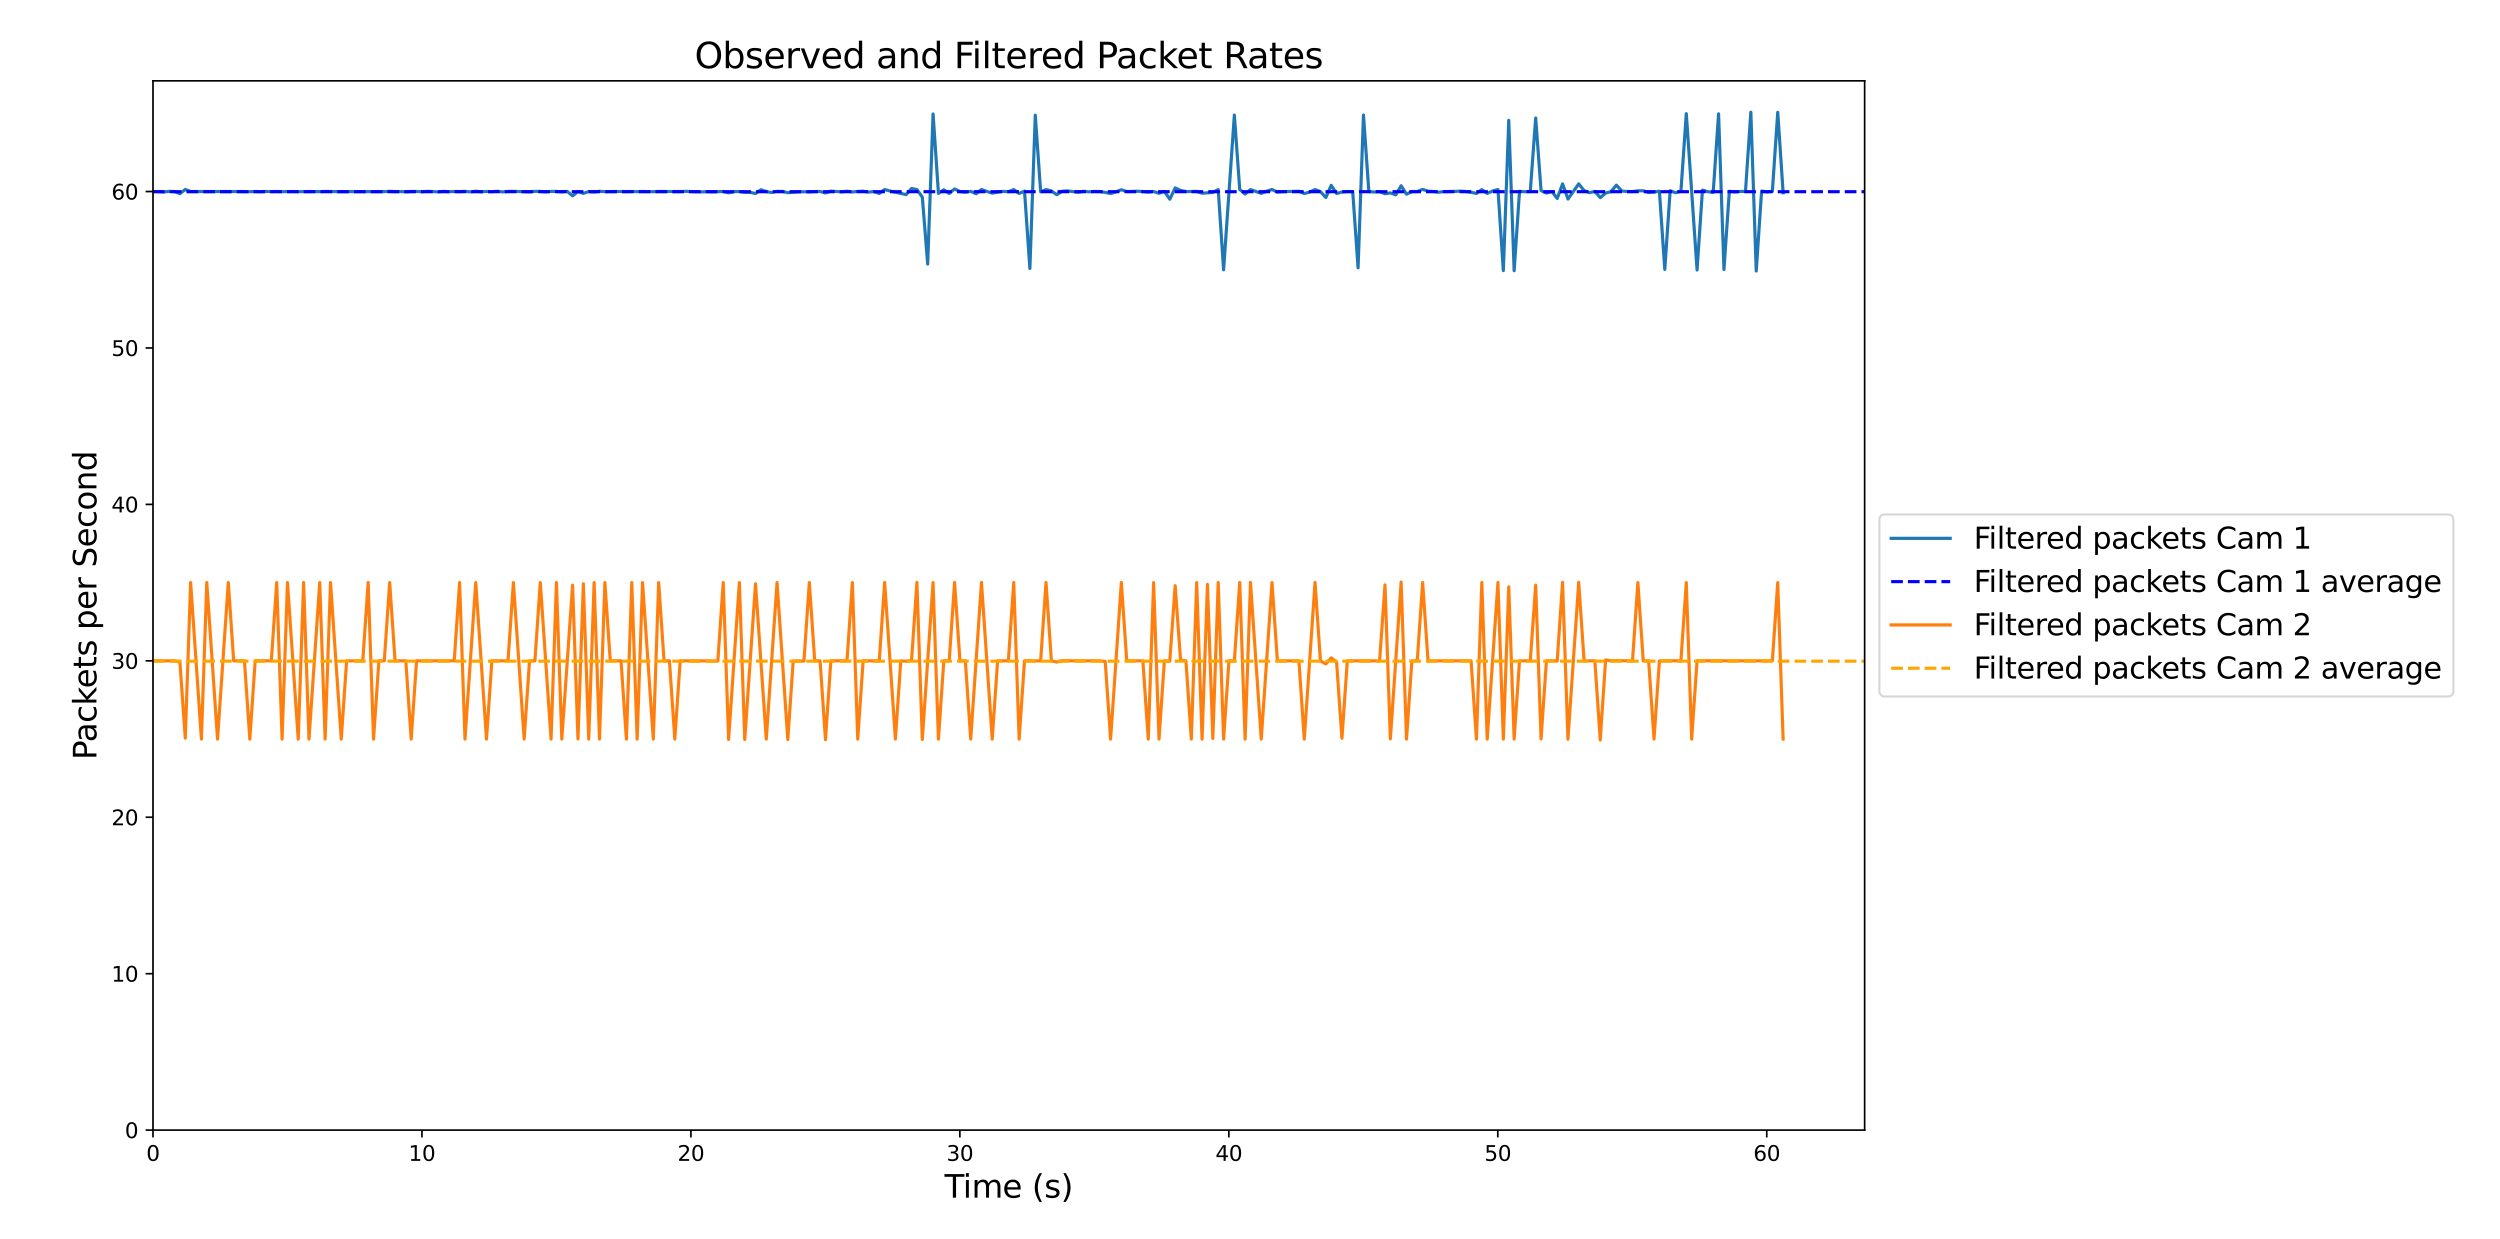 <?xml version="1.0" encoding="utf-8" standalone="no"?>
<!DOCTYPE svg PUBLIC "-//W3C//DTD SVG 1.1//EN"
  "http://www.w3.org/Graphics/SVG/1.1/DTD/svg11.dtd">
<svg xmlns:xlink="http://www.w3.org/1999/xlink" width="1186.56pt" height="588.24pt" viewBox="0 0 1186.56 588.24" xmlns="http://www.w3.org/2000/svg" version="1.1">
 <defs>
  <style type="text/css">*{stroke-linejoin: round; stroke-linecap: butt}</style>
 </defs>
 <g id="figure_1">
  <g id="patch_1">
   <path d="M 0 588.24 
L 1186.56 588.24 
L 1186.56 0 
L 0 0 
z
" style="fill: #ffffff"/>
  </g>
  <g id="axes_1">
   <g id="patch_2">
    <path d="M 72.611 536.377 
L 885.001 536.377 
L 885.001 38.366 
L 72.611 38.366 
z
" style="fill: #ffffff"/>
   </g>
   <g id="matplotlib.axis_1">
    <g id="xtick_1">
     <g id="line2d_1">
      <defs>
       <path id="mf76a3af7c1" d="M 0 0 
L 0 3.5 
" style="stroke: #000000; stroke-width: 0.8"/>
      </defs>
      <g>
       <use xlink:href="#mf76a3af7c1" x="72.611" y="536.377" style="stroke: #000000; stroke-width: 0.8"/>
      </g>
     </g>
     <g id="text_1">
      <!-- 0 -->
      <g transform="translate(69.43 550.975) scale(0.1 -0.1)">
       <defs>
        <path id="DejaVuSans-30" d="M 2034 4250 
Q 1547 4250 1301 3770 
Q 1056 3291 1056 2328 
Q 1056 1369 1301 889 
Q 1547 409 2034 409 
Q 2525 409 2770 889 
Q 3016 1369 3016 2328 
Q 3016 3291 2770 3770 
Q 2525 4250 2034 4250 
z
M 2034 4750 
Q 2819 4750 3233 4129 
Q 3647 3509 3647 2328 
Q 3647 1150 3233 529 
Q 2819 -91 2034 -91 
Q 1250 -91 836 529 
Q 422 1150 422 2328 
Q 422 3509 836 4129 
Q 1250 4750 2034 4750 
z
" transform="scale(0.016)"/>
       </defs>
       <use xlink:href="#DejaVuSans-30"/>
      </g>
     </g>
    </g>
    <g id="xtick_2">
     <g id="line2d_2">
      <g>
       <use xlink:href="#mf76a3af7c1" x="200.266" y="536.377" style="stroke: #000000; stroke-width: 0.8"/>
      </g>
     </g>
     <g id="text_2">
      <!-- 10 -->
      <g transform="translate(193.903 550.975) scale(0.1 -0.1)">
       <defs>
        <path id="DejaVuSans-31" d="M 794 531 
L 1825 531 
L 1825 4091 
L 703 3866 
L 703 4441 
L 1819 4666 
L 2450 4666 
L 2450 531 
L 3481 531 
L 3481 0 
L 794 0 
L 794 531 
z
" transform="scale(0.016)"/>
       </defs>
       <use xlink:href="#DejaVuSans-31"/>
       <use xlink:href="#DejaVuSans-30" x="63.623"/>
      </g>
     </g>
    </g>
    <g id="xtick_3">
     <g id="line2d_3">
      <g>
       <use xlink:href="#mf76a3af7c1" x="327.921" y="536.377" style="stroke: #000000; stroke-width: 0.8"/>
      </g>
     </g>
     <g id="text_3">
      <!-- 20 -->
      <g transform="translate(321.558 550.975) scale(0.1 -0.1)">
       <defs>
        <path id="DejaVuSans-32" d="M 1228 531 
L 3431 531 
L 3431 0 
L 469 0 
L 469 531 
Q 828 903 1448 1529 
Q 2069 2156 2228 2338 
Q 2531 2678 2651 2914 
Q 2772 3150 2772 3378 
Q 2772 3750 2511 3984 
Q 2250 4219 1831 4219 
Q 1534 4219 1204 4116 
Q 875 4013 500 3803 
L 500 4441 
Q 881 4594 1212 4672 
Q 1544 4750 1819 4750 
Q 2544 4750 2975 4387 
Q 3406 4025 3406 3419 
Q 3406 3131 3298 2873 
Q 3191 2616 2906 2266 
Q 2828 2175 2409 1742 
Q 1991 1309 1228 531 
z
" transform="scale(0.016)"/>
       </defs>
       <use xlink:href="#DejaVuSans-32"/>
       <use xlink:href="#DejaVuSans-30" x="63.623"/>
      </g>
     </g>
    </g>
    <g id="xtick_4">
     <g id="line2d_4">
      <g>
       <use xlink:href="#mf76a3af7c1" x="455.575" y="536.377" style="stroke: #000000; stroke-width: 0.8"/>
      </g>
     </g>
     <g id="text_4">
      <!-- 30 -->
      <g transform="translate(449.213 550.975) scale(0.1 -0.1)">
       <defs>
        <path id="DejaVuSans-33" d="M 2597 2516 
Q 3050 2419 3304 2112 
Q 3559 1806 3559 1356 
Q 3559 666 3084 287 
Q 2609 -91 1734 -91 
Q 1441 -91 1130 -33 
Q 819 25 488 141 
L 488 750 
Q 750 597 1062 519 
Q 1375 441 1716 441 
Q 2309 441 2620 675 
Q 2931 909 2931 1356 
Q 2931 1769 2642 2001 
Q 2353 2234 1838 2234 
L 1294 2234 
L 1294 2753 
L 1863 2753 
Q 2328 2753 2575 2939 
Q 2822 3125 2822 3475 
Q 2822 3834 2567 4026 
Q 2313 4219 1838 4219 
Q 1578 4219 1281 4162 
Q 984 4106 628 3988 
L 628 4550 
Q 988 4650 1302 4700 
Q 1616 4750 1894 4750 
Q 2613 4750 3031 4423 
Q 3450 4097 3450 3541 
Q 3450 3153 3228 2886 
Q 3006 2619 2597 2516 
z
" transform="scale(0.016)"/>
       </defs>
       <use xlink:href="#DejaVuSans-33"/>
       <use xlink:href="#DejaVuSans-30" x="63.623"/>
      </g>
     </g>
    </g>
    <g id="xtick_5">
     <g id="line2d_5">
      <g>
       <use xlink:href="#mf76a3af7c1" x="583.23" y="536.377" style="stroke: #000000; stroke-width: 0.8"/>
      </g>
     </g>
     <g id="text_5">
      <!-- 40 -->
      <g transform="translate(576.868 550.975) scale(0.1 -0.1)">
       <defs>
        <path id="DejaVuSans-34" d="M 2419 4116 
L 825 1625 
L 2419 1625 
L 2419 4116 
z
M 2253 4666 
L 3047 4666 
L 3047 1625 
L 3713 1625 
L 3713 1100 
L 3047 1100 
L 3047 0 
L 2419 0 
L 2419 1100 
L 313 1100 
L 313 1709 
L 2253 4666 
z
" transform="scale(0.016)"/>
       </defs>
       <use xlink:href="#DejaVuSans-34"/>
       <use xlink:href="#DejaVuSans-30" x="63.623"/>
      </g>
     </g>
    </g>
    <g id="xtick_6">
     <g id="line2d_6">
      <g>
       <use xlink:href="#mf76a3af7c1" x="710.885" y="536.377" style="stroke: #000000; stroke-width: 0.8"/>
      </g>
     </g>
     <g id="text_6">
      <!-- 50 -->
      <g transform="translate(704.522 550.975) scale(0.1 -0.1)">
       <defs>
        <path id="DejaVuSans-35" d="M 691 4666 
L 3169 4666 
L 3169 4134 
L 1269 4134 
L 1269 2991 
Q 1406 3038 1543 3061 
Q 1681 3084 1819 3084 
Q 2600 3084 3056 2656 
Q 3513 2228 3513 1497 
Q 3513 744 3044 326 
Q 2575 -91 1722 -91 
Q 1428 -91 1123 -41 
Q 819 9 494 109 
L 494 744 
Q 775 591 1075 516 
Q 1375 441 1709 441 
Q 2250 441 2565 725 
Q 2881 1009 2881 1497 
Q 2881 1984 2565 2268 
Q 2250 2553 1709 2553 
Q 1456 2553 1204 2497 
Q 953 2441 691 2322 
L 691 4666 
z
" transform="scale(0.016)"/>
       </defs>
       <use xlink:href="#DejaVuSans-35"/>
       <use xlink:href="#DejaVuSans-30" x="63.623"/>
      </g>
     </g>
    </g>
    <g id="xtick_7">
     <g id="line2d_7">
      <g>
       <use xlink:href="#mf76a3af7c1" x="838.54" y="536.377" style="stroke: #000000; stroke-width: 0.8"/>
      </g>
     </g>
     <g id="text_7">
      <!-- 60 -->
      <g transform="translate(832.177 550.975) scale(0.1 -0.1)">
       <defs>
        <path id="DejaVuSans-36" d="M 2113 2584 
Q 1688 2584 1439 2293 
Q 1191 2003 1191 1497 
Q 1191 994 1439 701 
Q 1688 409 2113 409 
Q 2538 409 2786 701 
Q 3034 994 3034 1497 
Q 3034 2003 2786 2293 
Q 2538 2584 2113 2584 
z
M 3366 4563 
L 3366 3988 
Q 3128 4100 2886 4159 
Q 2644 4219 2406 4219 
Q 1781 4219 1451 3797 
Q 1122 3375 1075 2522 
Q 1259 2794 1537 2939 
Q 1816 3084 2150 3084 
Q 2853 3084 3261 2657 
Q 3669 2231 3669 1497 
Q 3669 778 3244 343 
Q 2819 -91 2113 -91 
Q 1303 -91 875 529 
Q 447 1150 447 2328 
Q 447 3434 972 4092 
Q 1497 4750 2381 4750 
Q 2619 4750 2861 4703 
Q 3103 4656 3366 4563 
z
" transform="scale(0.016)"/>
       </defs>
       <use xlink:href="#DejaVuSans-36"/>
       <use xlink:href="#DejaVuSans-30" x="63.623"/>
      </g>
     </g>
    </g>
    <g id="text_8">
     <!-- Time (s) -->
     <g transform="translate(448.312 568.453) scale(0.15 -0.15)">
      <defs>
       <path id="DejaVuSans-54" d="M -19 4666 
L 3928 4666 
L 3928 4134 
L 2272 4134 
L 2272 0 
L 1638 0 
L 1638 4134 
L -19 4134 
L -19 4666 
z
" transform="scale(0.016)"/>
       <path id="DejaVuSans-69" d="M 603 3500 
L 1178 3500 
L 1178 0 
L 603 0 
L 603 3500 
z
M 603 4863 
L 1178 4863 
L 1178 4134 
L 603 4134 
L 603 4863 
z
" transform="scale(0.016)"/>
       <path id="DejaVuSans-6d" d="M 3328 2828 
Q 3544 3216 3844 3400 
Q 4144 3584 4550 3584 
Q 5097 3584 5394 3201 
Q 5691 2819 5691 2113 
L 5691 0 
L 5113 0 
L 5113 2094 
Q 5113 2597 4934 2840 
Q 4756 3084 4391 3084 
Q 3944 3084 3684 2787 
Q 3425 2491 3425 1978 
L 3425 0 
L 2847 0 
L 2847 2094 
Q 2847 2600 2669 2842 
Q 2491 3084 2119 3084 
Q 1678 3084 1418 2786 
Q 1159 2488 1159 1978 
L 1159 0 
L 581 0 
L 581 3500 
L 1159 3500 
L 1159 2956 
Q 1356 3278 1631 3431 
Q 1906 3584 2284 3584 
Q 2666 3584 2933 3390 
Q 3200 3197 3328 2828 
z
" transform="scale(0.016)"/>
       <path id="DejaVuSans-65" d="M 3597 1894 
L 3597 1613 
L 953 1613 
Q 991 1019 1311 708 
Q 1631 397 2203 397 
Q 2534 397 2845 478 
Q 3156 559 3463 722 
L 3463 178 
Q 3153 47 2828 -22 
Q 2503 -91 2169 -91 
Q 1331 -91 842 396 
Q 353 884 353 1716 
Q 353 2575 817 3079 
Q 1281 3584 2069 3584 
Q 2775 3584 3186 3129 
Q 3597 2675 3597 1894 
z
M 3022 2063 
Q 3016 2534 2758 2815 
Q 2500 3097 2075 3097 
Q 1594 3097 1305 2825 
Q 1016 2553 972 2059 
L 3022 2063 
z
" transform="scale(0.016)"/>
       <path id="DejaVuSans-20" transform="scale(0.016)"/>
       <path id="DejaVuSans-28" d="M 1984 4856 
Q 1566 4138 1362 3434 
Q 1159 2731 1159 2009 
Q 1159 1288 1364 580 
Q 1569 -128 1984 -844 
L 1484 -844 
Q 1016 -109 783 600 
Q 550 1309 550 2009 
Q 550 2706 781 3412 
Q 1013 4119 1484 4856 
L 1984 4856 
z
" transform="scale(0.016)"/>
       <path id="DejaVuSans-73" d="M 2834 3397 
L 2834 2853 
Q 2591 2978 2328 3040 
Q 2066 3103 1784 3103 
Q 1356 3103 1142 2972 
Q 928 2841 928 2578 
Q 928 2378 1081 2264 
Q 1234 2150 1697 2047 
L 1894 2003 
Q 2506 1872 2764 1633 
Q 3022 1394 3022 966 
Q 3022 478 2636 193 
Q 2250 -91 1575 -91 
Q 1294 -91 989 -36 
Q 684 19 347 128 
L 347 722 
Q 666 556 975 473 
Q 1284 391 1588 391 
Q 1994 391 2212 530 
Q 2431 669 2431 922 
Q 2431 1156 2273 1281 
Q 2116 1406 1581 1522 
L 1381 1569 
Q 847 1681 609 1914 
Q 372 2147 372 2553 
Q 372 3047 722 3315 
Q 1072 3584 1716 3584 
Q 2034 3584 2315 3537 
Q 2597 3491 2834 3397 
z
" transform="scale(0.016)"/>
       <path id="DejaVuSans-29" d="M 513 4856 
L 1013 4856 
Q 1481 4119 1714 3412 
Q 1947 2706 1947 2009 
Q 1947 1309 1714 600 
Q 1481 -109 1013 -844 
L 513 -844 
Q 928 -128 1133 580 
Q 1338 1288 1338 2009 
Q 1338 2731 1133 3434 
Q 928 4138 513 4856 
z
" transform="scale(0.016)"/>
      </defs>
      <use xlink:href="#DejaVuSans-54"/>
      <use xlink:href="#DejaVuSans-69" x="57.959"/>
      <use xlink:href="#DejaVuSans-6d" x="85.742"/>
      <use xlink:href="#DejaVuSans-65" x="183.154"/>
      <use xlink:href="#DejaVuSans-20" x="244.678"/>
      <use xlink:href="#DejaVuSans-28" x="276.465"/>
      <use xlink:href="#DejaVuSans-73" x="315.479"/>
      <use xlink:href="#DejaVuSans-29" x="367.578"/>
     </g>
    </g>
   </g>
   <g id="matplotlib.axis_2">
    <g id="ytick_1">
     <g id="line2d_8">
      <defs>
       <path id="m9f10f69652" d="M 0 0 
L -3.5 0 
" style="stroke: #000000; stroke-width: 0.8"/>
      </defs>
      <g>
       <use xlink:href="#m9f10f69652" x="72.611" y="536.377" style="stroke: #000000; stroke-width: 0.8"/>
      </g>
     </g>
     <g id="text_9">
      <!-- 0 -->
      <g transform="translate(59.248 540.176) scale(0.1 -0.1)">
       <use xlink:href="#DejaVuSans-30"/>
      </g>
     </g>
    </g>
    <g id="ytick_2">
     <g id="line2d_9">
      <g>
       <use xlink:href="#m9f10f69652" x="72.611" y="462.133" style="stroke: #000000; stroke-width: 0.8"/>
      </g>
     </g>
     <g id="text_10">
      <!-- 10 -->
      <g transform="translate(52.886 465.932) scale(0.1 -0.1)">
       <use xlink:href="#DejaVuSans-31"/>
       <use xlink:href="#DejaVuSans-30" x="63.623"/>
      </g>
     </g>
    </g>
    <g id="ytick_3">
     <g id="line2d_10">
      <g>
       <use xlink:href="#m9f10f69652" x="72.611" y="387.888" style="stroke: #000000; stroke-width: 0.8"/>
      </g>
     </g>
     <g id="text_11">
      <!-- 20 -->
      <g transform="translate(52.886 391.687) scale(0.1 -0.1)">
       <use xlink:href="#DejaVuSans-32"/>
       <use xlink:href="#DejaVuSans-30" x="63.623"/>
      </g>
     </g>
    </g>
    <g id="ytick_4">
     <g id="line2d_11">
      <g>
       <use xlink:href="#m9f10f69652" x="72.611" y="313.644" style="stroke: #000000; stroke-width: 0.8"/>
      </g>
     </g>
     <g id="text_12">
      <!-- 30 -->
      <g transform="translate(52.886 317.443) scale(0.1 -0.1)">
       <use xlink:href="#DejaVuSans-33"/>
       <use xlink:href="#DejaVuSans-30" x="63.623"/>
      </g>
     </g>
    </g>
    <g id="ytick_5">
     <g id="line2d_12">
      <g>
       <use xlink:href="#m9f10f69652" x="72.611" y="239.4" style="stroke: #000000; stroke-width: 0.8"/>
      </g>
     </g>
     <g id="text_13">
      <!-- 40 -->
      <g transform="translate(52.886 243.199) scale(0.1 -0.1)">
       <use xlink:href="#DejaVuSans-34"/>
       <use xlink:href="#DejaVuSans-30" x="63.623"/>
      </g>
     </g>
    </g>
    <g id="ytick_6">
     <g id="line2d_13">
      <g>
       <use xlink:href="#m9f10f69652" x="72.611" y="165.155" style="stroke: #000000; stroke-width: 0.8"/>
      </g>
     </g>
     <g id="text_14">
      <!-- 50 -->
      <g transform="translate(52.886 168.955) scale(0.1 -0.1)">
       <use xlink:href="#DejaVuSans-35"/>
       <use xlink:href="#DejaVuSans-30" x="63.623"/>
      </g>
     </g>
    </g>
    <g id="ytick_7">
     <g id="line2d_14">
      <g>
       <use xlink:href="#m9f10f69652" x="72.611" y="90.911" style="stroke: #000000; stroke-width: 0.8"/>
      </g>
     </g>
     <g id="text_15">
      <!-- 60 -->
      <g transform="translate(52.886 94.71) scale(0.1 -0.1)">
       <use xlink:href="#DejaVuSans-36"/>
       <use xlink:href="#DejaVuSans-30" x="63.623"/>
      </g>
     </g>
    </g>
    <g id="text_16">
     <!-- Packets per Second -->
     <g transform="translate(45.766 360.64) rotate(-90) scale(0.15 -0.15)">
      <defs>
       <path id="DejaVuSans-50" d="M 1259 4147 
L 1259 2394 
L 2053 2394 
Q 2494 2394 2734 2622 
Q 2975 2850 2975 3272 
Q 2975 3691 2734 3919 
Q 2494 4147 2053 4147 
L 1259 4147 
z
M 628 4666 
L 2053 4666 
Q 2838 4666 3239 4311 
Q 3641 3956 3641 3272 
Q 3641 2581 3239 2228 
Q 2838 1875 2053 1875 
L 1259 1875 
L 1259 0 
L 628 0 
L 628 4666 
z
" transform="scale(0.016)"/>
       <path id="DejaVuSans-61" d="M 2194 1759 
Q 1497 1759 1228 1600 
Q 959 1441 959 1056 
Q 959 750 1161 570 
Q 1363 391 1709 391 
Q 2188 391 2477 730 
Q 2766 1069 2766 1631 
L 2766 1759 
L 2194 1759 
z
M 3341 1997 
L 3341 0 
L 2766 0 
L 2766 531 
Q 2569 213 2275 61 
Q 1981 -91 1556 -91 
Q 1019 -91 701 211 
Q 384 513 384 1019 
Q 384 1609 779 1909 
Q 1175 2209 1959 2209 
L 2766 2209 
L 2766 2266 
Q 2766 2663 2505 2880 
Q 2244 3097 1772 3097 
Q 1472 3097 1187 3025 
Q 903 2953 641 2809 
L 641 3341 
Q 956 3463 1253 3523 
Q 1550 3584 1831 3584 
Q 2591 3584 2966 3190 
Q 3341 2797 3341 1997 
z
" transform="scale(0.016)"/>
       <path id="DejaVuSans-63" d="M 3122 3366 
L 3122 2828 
Q 2878 2963 2633 3030 
Q 2388 3097 2138 3097 
Q 1578 3097 1268 2742 
Q 959 2388 959 1747 
Q 959 1106 1268 751 
Q 1578 397 2138 397 
Q 2388 397 2633 464 
Q 2878 531 3122 666 
L 3122 134 
Q 2881 22 2623 -34 
Q 2366 -91 2075 -91 
Q 1284 -91 818 406 
Q 353 903 353 1747 
Q 353 2603 823 3093 
Q 1294 3584 2113 3584 
Q 2378 3584 2631 3529 
Q 2884 3475 3122 3366 
z
" transform="scale(0.016)"/>
       <path id="DejaVuSans-6b" d="M 581 4863 
L 1159 4863 
L 1159 1991 
L 2875 3500 
L 3609 3500 
L 1753 1863 
L 3688 0 
L 2938 0 
L 1159 1709 
L 1159 0 
L 581 0 
L 581 4863 
z
" transform="scale(0.016)"/>
       <path id="DejaVuSans-74" d="M 1172 4494 
L 1172 3500 
L 2356 3500 
L 2356 3053 
L 1172 3053 
L 1172 1153 
Q 1172 725 1289 603 
Q 1406 481 1766 481 
L 2356 481 
L 2356 0 
L 1766 0 
Q 1100 0 847 248 
Q 594 497 594 1153 
L 594 3053 
L 172 3053 
L 172 3500 
L 594 3500 
L 594 4494 
L 1172 4494 
z
" transform="scale(0.016)"/>
       <path id="DejaVuSans-70" d="M 1159 525 
L 1159 -1331 
L 581 -1331 
L 581 3500 
L 1159 3500 
L 1159 2969 
Q 1341 3281 1617 3432 
Q 1894 3584 2278 3584 
Q 2916 3584 3314 3078 
Q 3713 2572 3713 1747 
Q 3713 922 3314 415 
Q 2916 -91 2278 -91 
Q 1894 -91 1617 61 
Q 1341 213 1159 525 
z
M 3116 1747 
Q 3116 2381 2855 2742 
Q 2594 3103 2138 3103 
Q 1681 3103 1420 2742 
Q 1159 2381 1159 1747 
Q 1159 1113 1420 752 
Q 1681 391 2138 391 
Q 2594 391 2855 752 
Q 3116 1113 3116 1747 
z
" transform="scale(0.016)"/>
       <path id="DejaVuSans-72" d="M 2631 2963 
Q 2534 3019 2420 3045 
Q 2306 3072 2169 3072 
Q 1681 3072 1420 2755 
Q 1159 2438 1159 1844 
L 1159 0 
L 581 0 
L 581 3500 
L 1159 3500 
L 1159 2956 
Q 1341 3275 1631 3429 
Q 1922 3584 2338 3584 
Q 2397 3584 2469 3576 
Q 2541 3569 2628 3553 
L 2631 2963 
z
" transform="scale(0.016)"/>
       <path id="DejaVuSans-53" d="M 3425 4513 
L 3425 3897 
Q 3066 4069 2747 4153 
Q 2428 4238 2131 4238 
Q 1616 4238 1336 4038 
Q 1056 3838 1056 3469 
Q 1056 3159 1242 3001 
Q 1428 2844 1947 2747 
L 2328 2669 
Q 3034 2534 3370 2195 
Q 3706 1856 3706 1288 
Q 3706 609 3251 259 
Q 2797 -91 1919 -91 
Q 1588 -91 1214 -16 
Q 841 59 441 206 
L 441 856 
Q 825 641 1194 531 
Q 1563 422 1919 422 
Q 2459 422 2753 634 
Q 3047 847 3047 1241 
Q 3047 1584 2836 1778 
Q 2625 1972 2144 2069 
L 1759 2144 
Q 1053 2284 737 2584 
Q 422 2884 422 3419 
Q 422 4038 858 4394 
Q 1294 4750 2059 4750 
Q 2388 4750 2728 4690 
Q 3069 4631 3425 4513 
z
" transform="scale(0.016)"/>
       <path id="DejaVuSans-6f" d="M 1959 3097 
Q 1497 3097 1228 2736 
Q 959 2375 959 1747 
Q 959 1119 1226 758 
Q 1494 397 1959 397 
Q 2419 397 2687 759 
Q 2956 1122 2956 1747 
Q 2956 2369 2687 2733 
Q 2419 3097 1959 3097 
z
M 1959 3584 
Q 2709 3584 3137 3096 
Q 3566 2609 3566 1747 
Q 3566 888 3137 398 
Q 2709 -91 1959 -91 
Q 1206 -91 779 398 
Q 353 888 353 1747 
Q 353 2609 779 3096 
Q 1206 3584 1959 3584 
z
" transform="scale(0.016)"/>
       <path id="DejaVuSans-6e" d="M 3513 2113 
L 3513 0 
L 2938 0 
L 2938 2094 
Q 2938 2591 2744 2837 
Q 2550 3084 2163 3084 
Q 1697 3084 1428 2787 
Q 1159 2491 1159 1978 
L 1159 0 
L 581 0 
L 581 3500 
L 1159 3500 
L 1159 2956 
Q 1366 3272 1645 3428 
Q 1925 3584 2291 3584 
Q 2894 3584 3203 3211 
Q 3513 2838 3513 2113 
z
" transform="scale(0.016)"/>
       <path id="DejaVuSans-64" d="M 2906 2969 
L 2906 4863 
L 3481 4863 
L 3481 0 
L 2906 0 
L 2906 525 
Q 2725 213 2448 61 
Q 2172 -91 1784 -91 
Q 1150 -91 751 415 
Q 353 922 353 1747 
Q 353 2572 751 3078 
Q 1150 3584 1784 3584 
Q 2172 3584 2448 3432 
Q 2725 3281 2906 2969 
z
M 947 1747 
Q 947 1113 1208 752 
Q 1469 391 1925 391 
Q 2381 391 2643 752 
Q 2906 1113 2906 1747 
Q 2906 2381 2643 2742 
Q 2381 3103 1925 3103 
Q 1469 3103 1208 2742 
Q 947 2381 947 1747 
z
" transform="scale(0.016)"/>
      </defs>
      <use xlink:href="#DejaVuSans-50"/>
      <use xlink:href="#DejaVuSans-61" x="55.803"/>
      <use xlink:href="#DejaVuSans-63" x="117.082"/>
      <use xlink:href="#DejaVuSans-6b" x="172.062"/>
      <use xlink:href="#DejaVuSans-65" x="226.348"/>
      <use xlink:href="#DejaVuSans-74" x="287.871"/>
      <use xlink:href="#DejaVuSans-73" x="327.08"/>
      <use xlink:href="#DejaVuSans-20" x="379.18"/>
      <use xlink:href="#DejaVuSans-70" x="410.967"/>
      <use xlink:href="#DejaVuSans-65" x="474.443"/>
      <use xlink:href="#DejaVuSans-72" x="535.967"/>
      <use xlink:href="#DejaVuSans-20" x="577.08"/>
      <use xlink:href="#DejaVuSans-53" x="608.867"/>
      <use xlink:href="#DejaVuSans-65" x="672.344"/>
      <use xlink:href="#DejaVuSans-63" x="733.867"/>
      <use xlink:href="#DejaVuSans-6f" x="788.848"/>
      <use xlink:href="#DejaVuSans-6e" x="850.029"/>
      <use xlink:href="#DejaVuSans-64" x="913.408"/>
     </g>
    </g>
   </g>
   <g id="line2d_15">
    <path d="M 72.611 90.911 
L 75.164 90.916 
L 77.718 91.115 
L 80.271 90.832 
L 82.824 90.916 
L 85.383 91.922 
L 87.93 89.919 
L 90.483 90.901 
L 116.014 90.904 
L 118.568 90.975 
L 121.121 90.886 
L 123.674 90.964 
L 126.227 90.863 
L 128.78 90.922 
L 131.333 90.862 
L 133.886 90.961 
L 138.992 90.889 
L 141.546 90.966 
L 146.652 90.908 
L 151.758 90.947 
L 154.311 90.848 
L 159.417 90.935 
L 164.524 90.942 
L 182.396 90.943 
L 184.948 90.786 
L 187.501 90.937 
L 190.054 90.919 
L 192.608 91.039 
L 195.161 90.873 
L 197.714 90.866 
L 200.268 91.009 
L 202.82 90.804 
L 207.927 91.061 
L 210.48 90.823 
L 213.033 90.976 
L 215.586 90.886 
L 218.139 90.917 
L 220.692 90.82 
L 223.246 91.063 
L 225.798 90.767 
L 228.352 91.016 
L 230.905 90.875 
L 233.458 90.967 
L 236.01 90.771 
L 238.564 91.072 
L 241.117 90.859 
L 243.67 90.822 
L 251.33 91.044 
L 253.883 90.822 
L 256.435 90.843 
L 258.989 91.041 
L 261.542 90.855 
L 264.095 90.838 
L 266.649 91.067 
L 269.201 90.825 
L 271.766 92.965 
L 274.319 90.886 
L 276.877 91.795 
L 279.43 90.898 
L 281.984 91.119 
L 284.537 90.77 
L 287.09 90.965 
L 292.196 90.877 
L 297.303 90.917 
L 299.855 90.879 
L 302.409 90.969 
L 304.962 90.862 
L 310.068 90.973 
L 312.621 90.865 
L 320.28 90.904 
L 322.834 90.917 
L 325.386 90.802 
L 333.047 91.077 
L 335.6 90.972 
L 338.154 91.049 
L 343.261 90.883 
L 345.817 91.52 
L 348.371 90.98 
L 350.924 90.893 
L 353.479 91.309 
L 356.034 91.296 
L 358.593 91.85 
L 361.141 90.042 
L 363.694 90.944 
L 366.25 91.366 
L 368.802 90.8 
L 371.355 90.847 
L 373.911 91.464 
L 379.02 91.059 
L 381.574 91.001 
L 384.128 91.081 
L 386.681 90.887 
L 389.234 90.876 
L 391.791 91.593 
L 394.343 90.716 
L 399.45 91.046 
L 402.002 90.742 
L 404.556 91.112 
L 407.109 90.859 
L 409.661 90.735 
L 412.216 91.178 
L 414.769 90.914 
L 417.327 91.817 
L 419.875 89.958 
L 422.426 90.657 
L 430.101 92.364 
L 432.646 89.465 
L 435.193 89.954 
L 437.762 93.587 
L 440.298 125.318 
L 442.853 54.09 
L 445.411 91.787 
L 447.959 90.055 
L 450.517 91.818 
L 453.064 89.7 
L 455.617 90.91 
L 458.172 91.219 
L 460.724 90.819 
L 463.283 91.956 
L 465.831 89.931 
L 468.384 90.863 
L 470.941 91.652 
L 473.495 91.176 
L 476.048 90.827 
L 478.602 90.993 
L 481.149 89.966 
L 483.708 91.822 
L 486.26 90.709 
L 488.809 127.414 
L 491.367 54.671 
L 493.92 91.027 
L 496.468 89.96 
L 499.019 90.61 
L 501.581 92.407 
L 504.133 90.745 
L 506.685 90.608 
L 511.793 91.257 
L 514.345 90.772 
L 516.899 91.04 
L 519.452 90.855 
L 522.005 90.905 
L 524.56 91.323 
L 527.119 91.871 
L 529.673 91.028 
L 532.221 90.053 
L 534.774 90.921 
L 539.879 90.769 
L 542.432 90.889 
L 544.986 91.161 
L 547.539 90.905 
L 550.097 91.754 
L 552.65 90.86 
L 555.224 94.549 
L 557.768 89.178 
L 560.318 90.364 
L 562.871 90.908 
L 567.976 90.833 
L 570.534 91.7 
L 575.646 91.328 
L 578.194 89.963 
L 580.747 128.049 
L 585.857 54.627 
L 588.405 89.938 
L 590.965 92.101 
L 593.513 89.99 
L 598.624 91.776 
L 601.176 90.754 
L 603.724 89.93 
L 606.278 91.179 
L 608.831 90.92 
L 613.937 90.839 
L 616.489 90.747 
L 619.048 91.856 
L 621.602 91.151 
L 624.15 89.97 
L 626.703 90.917 
L 629.273 93.759 
L 631.809 87.97 
L 634.367 91.83 
L 636.922 91.162 
L 639.475 90.91 
L 642.028 90.921 
L 644.576 127.118 
L 647.133 54.588 
L 649.686 90.894 
L 652.24 91.152 
L 654.794 90.948 
L 657.353 91.944 
L 659.91 91.566 
L 662.472 92.483 
L 665.009 88.154 
L 667.569 92.156 
L 670.123 90.913 
L 672.676 90.911 
L 675.223 89.899 
L 677.775 90.715 
L 680.328 90.869 
L 682.883 91.232 
L 685.436 90.908 
L 690.542 90.84 
L 693.094 90.714 
L 695.646 90.869 
L 698.201 91.243 
L 700.76 91.822 
L 703.308 89.989 
L 705.866 91.786 
L 708.417 90.679 
L 710.965 89.941 
L 713.521 128.423 
L 716.091 57.113 
L 718.647 128.482 
L 721.2 90.81 
L 723.753 91.005 
L 726.306 90.885 
L 728.871 56.009 
L 731.422 90.459 
L 733.979 91.64 
L 736.532 90.877 
L 739.104 94.195 
L 741.636 87.281 
L 744.21 94.485 
L 749.296 87.257 
L 751.846 90.441 
L 754.402 91.445 
L 756.955 90.833 
L 759.525 93.816 
L 762.082 91.608 
L 764.635 90.941 
L 767.171 87.869 
L 769.723 90.679 
L 772.276 90.882 
L 774.829 90.901 
L 777.38 90.577 
L 779.931 90.53 
L 782.486 91.367 
L 785.041 91.17 
L 787.593 90.727 
L 790.145 127.885 
L 792.696 90.506 
L 795.252 91.48 
L 797.805 90.761 
L 800.359 53.956 
L 805.466 128.156 
L 808.015 90.224 
L 810.569 90.99 
L 813.124 91.306 
L 815.679 54.038 
L 818.231 127.928 
L 820.783 90.776 
L 823.337 91.065 
L 825.89 90.862 
L 828.443 90.847 
L 830.993 53.264 
L 833.55 128.64 
L 836.102 90.676 
L 838.656 91.099 
L 841.208 90.793 
L 843.759 53.314 
L 846.315 91.502 
L 846.315 91.502 
" clip-path="url(#pcbcbf21264)" style="fill: none; stroke: #1f77b4; stroke-width: 1.5; stroke-linecap: square"/>
   </g>
   <g id="line2d_16">
    <path d="M 72.611 90.979 
L 885.001 90.979 
" clip-path="url(#pcbcbf21264)" style="fill: none; stroke-dasharray: 5.55,2.4; stroke-dashoffset: 0; stroke: #0000ff; stroke-width: 1.5"/>
   </g>
   <g id="line2d_17">
    <path d="M 72.611 313.642 
L 82.824 313.645 
L 85.383 314.162 
L 87.931 350.354 
L 90.483 276.489 
L 95.59 350.792 
L 98.143 276.488 
L 103.249 350.791 
L 108.355 276.493 
L 110.908 313.644 
L 116.014 313.646 
L 118.568 350.805 
L 121.121 313.625 
L 128.78 313.645 
L 131.333 276.49 
L 133.886 350.789 
L 136.439 276.489 
L 141.546 350.79 
L 144.098 276.486 
L 146.652 350.79 
L 151.758 276.502 
L 154.311 350.781 
L 156.864 276.491 
L 161.97 350.792 
L 164.524 313.644 
L 172.183 313.665 
L 174.736 276.466 
L 177.289 350.79 
L 179.842 313.64 
L 182.395 313.647 
L 184.948 276.488 
L 187.501 313.649 
L 192.608 313.662 
L 195.161 350.774 
L 197.714 313.645 
L 215.586 313.644 
L 218.138 276.49 
L 220.692 350.793 
L 225.798 276.485 
L 230.904 350.79 
L 233.457 313.644 
L 241.117 313.646 
L 243.669 276.493 
L 248.776 350.793 
L 251.329 313.642 
L 253.882 313.644 
L 256.435 276.49 
L 261.541 350.787 
L 264.094 276.49 
L 266.648 350.788 
L 271.766 277.752 
L 274.318 350.695 
L 276.877 277.089 
L 279.43 350.783 
L 281.983 276.499 
L 284.536 350.781 
L 287.089 276.489 
L 289.642 313.644 
L 294.748 313.644 
L 297.302 350.792 
L 299.854 276.488 
L 302.408 350.788 
L 304.961 276.491 
L 310.067 350.789 
L 312.62 276.493 
L 315.173 313.644 
L 317.726 313.642 
L 320.28 350.788 
L 322.833 313.649 
L 335.599 313.674 
L 338.153 313.746 
L 340.707 313.707 
L 343.26 276.508 
L 345.816 350.966 
L 350.922 276.492 
L 353.478 350.972 
L 358.592 277.087 
L 363.693 350.789 
L 368.801 276.481 
L 373.911 350.998 
L 376.465 313.748 
L 381.574 313.773 
L 384.126 276.471 
L 386.679 313.642 
L 389.232 313.643 
L 391.789 351.054 
L 394.342 313.628 
L 402.002 313.64 
L 404.554 276.492 
L 407.108 350.789 
L 409.661 313.648 
L 417.321 313.668 
L 419.873 276.458 
L 424.979 350.779 
L 427.533 313.683 
L 430.088 313.819 
L 432.639 313.471 
L 435.192 276.453 
L 437.747 350.966 
L 442.851 276.505 
L 445.405 350.814 
L 447.957 313.608 
L 450.511 313.682 
L 453.063 276.455 
L 455.616 313.643 
L 458.169 313.645 
L 460.723 350.782 
L 465.829 276.454 
L 470.936 350.814 
L 473.489 313.643 
L 478.595 313.645 
L 481.147 276.457 
L 483.701 350.813 
L 486.254 313.642 
L 488.807 313.595 
L 491.36 313.694 
L 493.914 313.648 
L 496.466 276.457 
L 499.019 313.642 
L 501.579 314.231 
L 504.131 313.572 
L 509.237 313.645 
L 522.003 313.643 
L 524.56 313.96 
L 527.113 350.806 
L 532.219 276.448 
L 534.772 313.647 
L 542.431 313.646 
L 544.985 350.782 
L 547.537 276.499 
L 550.091 350.814 
L 552.644 313.648 
L 555.199 313.817 
L 557.767 277.993 
L 560.315 313.228 
L 562.869 313.646 
L 565.422 350.783 
L 567.975 276.5 
L 570.528 350.813 
L 573.09 277.391 
L 575.639 350.492 
L 578.192 276.455 
L 580.745 350.772 
L 583.298 313.641 
L 585.852 313.697 
L 588.404 276.455 
L 590.958 350.814 
L 593.511 276.459 
L 598.617 350.81 
L 603.723 276.46 
L 606.276 313.642 
L 616.488 313.646 
L 619.042 350.813 
L 624.148 276.454 
L 626.701 313.647 
L 629.271 315.117 
L 631.808 312.239 
L 634.367 314.144 
L 636.915 350.394 
L 639.468 313.645 
L 654.787 313.674 
L 657.35 277.614 
L 659.903 350.712 
L 665.008 276.245 
L 667.562 350.813 
L 670.115 313.644 
L 672.668 313.645 
L 675.221 276.456 
L 677.774 313.643 
L 698.199 313.645 
L 700.752 350.812 
L 703.305 276.457 
L 705.859 350.812 
L 710.964 276.454 
L 713.518 350.795 
L 716.091 278.538 
L 718.644 350.78 
L 721.197 313.65 
L 726.303 313.653 
L 728.869 277.736 
L 731.421 350.702 
L 733.974 313.657 
L 736.527 313.621 
L 739.081 313.751 
L 741.633 276.402 
L 744.187 350.853 
L 749.292 276.398 
L 751.845 313.644 
L 756.952 313.641 
L 759.511 351.213 
L 762.059 313.22 
L 764.612 313.638 
L 767.164 313.538 
L 772.27 313.648 
L 774.823 313.642 
L 777.376 276.521 
L 779.93 313.679 
L 782.483 313.607 
L 785.036 350.77 
L 787.59 313.711 
L 790.142 313.616 
L 797.802 313.646 
L 800.355 276.509 
L 802.908 350.795 
L 805.461 313.623 
L 823.333 313.647 
L 841.204 313.645 
L 843.757 276.514 
L 846.311 350.77 
L 846.311 350.77 
" clip-path="url(#pcbcbf21264)" style="fill: none; stroke: #ff7f0e; stroke-width: 1.5; stroke-linecap: square"/>
   </g>
   <g id="line2d_18">
    <path d="M 72.611 313.8 
L 885.001 313.8 
" clip-path="url(#pcbcbf21264)" style="fill: none; stroke-dasharray: 5.55,2.4; stroke-dashoffset: 0; stroke: #ffa500; stroke-width: 1.5"/>
   </g>
   <g id="patch_3">
    <path d="M 72.611 536.377 
L 72.611 38.366 
" style="fill: none; stroke: #000000; stroke-width: 0.8; stroke-linejoin: miter; stroke-linecap: square"/>
   </g>
   <g id="patch_4">
    <path d="M 885.001 536.377 
L 885.001 38.366 
" style="fill: none; stroke: #000000; stroke-width: 0.8; stroke-linejoin: miter; stroke-linecap: square"/>
   </g>
   <g id="patch_5">
    <path d="M 72.611 536.377 
L 885.001 536.377 
" style="fill: none; stroke: #000000; stroke-width: 0.8; stroke-linejoin: miter; stroke-linecap: square"/>
   </g>
   <g id="patch_6">
    <path d="M 72.611 38.366 
L 885.001 38.366 
" style="fill: none; stroke: #000000; stroke-width: 0.8; stroke-linejoin: miter; stroke-linecap: square"/>
   </g>
   <g id="text_17">
    <!-- Observed and Filtered Packet Rates -->
    <g transform="translate(329.683 32.366) scale(0.168 -0.168)">
     <defs>
      <path id="DejaVuSans-4f" d="M 2522 4238 
Q 1834 4238 1429 3725 
Q 1025 3213 1025 2328 
Q 1025 1447 1429 934 
Q 1834 422 2522 422 
Q 3209 422 3611 934 
Q 4013 1447 4013 2328 
Q 4013 3213 3611 3725 
Q 3209 4238 2522 4238 
z
M 2522 4750 
Q 3503 4750 4090 4092 
Q 4678 3434 4678 2328 
Q 4678 1225 4090 567 
Q 3503 -91 2522 -91 
Q 1538 -91 948 565 
Q 359 1222 359 2328 
Q 359 3434 948 4092 
Q 1538 4750 2522 4750 
z
" transform="scale(0.016)"/>
      <path id="DejaVuSans-62" d="M 3116 1747 
Q 3116 2381 2855 2742 
Q 2594 3103 2138 3103 
Q 1681 3103 1420 2742 
Q 1159 2381 1159 1747 
Q 1159 1113 1420 752 
Q 1681 391 2138 391 
Q 2594 391 2855 752 
Q 3116 1113 3116 1747 
z
M 1159 2969 
Q 1341 3281 1617 3432 
Q 1894 3584 2278 3584 
Q 2916 3584 3314 3078 
Q 3713 2572 3713 1747 
Q 3713 922 3314 415 
Q 2916 -91 2278 -91 
Q 1894 -91 1617 61 
Q 1341 213 1159 525 
L 1159 0 
L 581 0 
L 581 4863 
L 1159 4863 
L 1159 2969 
z
" transform="scale(0.016)"/>
      <path id="DejaVuSans-76" d="M 191 3500 
L 800 3500 
L 1894 563 
L 2988 3500 
L 3597 3500 
L 2284 0 
L 1503 0 
L 191 3500 
z
" transform="scale(0.016)"/>
      <path id="DejaVuSans-46" d="M 628 4666 
L 3309 4666 
L 3309 4134 
L 1259 4134 
L 1259 2759 
L 3109 2759 
L 3109 2228 
L 1259 2228 
L 1259 0 
L 628 0 
L 628 4666 
z
" transform="scale(0.016)"/>
      <path id="DejaVuSans-6c" d="M 603 4863 
L 1178 4863 
L 1178 0 
L 603 0 
L 603 4863 
z
" transform="scale(0.016)"/>
      <path id="DejaVuSans-52" d="M 2841 2188 
Q 3044 2119 3236 1894 
Q 3428 1669 3622 1275 
L 4263 0 
L 3584 0 
L 2988 1197 
Q 2756 1666 2539 1819 
Q 2322 1972 1947 1972 
L 1259 1972 
L 1259 0 
L 628 0 
L 628 4666 
L 2053 4666 
Q 2853 4666 3247 4331 
Q 3641 3997 3641 3322 
Q 3641 2881 3436 2590 
Q 3231 2300 2841 2188 
z
M 1259 4147 
L 1259 2491 
L 2053 2491 
Q 2509 2491 2742 2702 
Q 2975 2913 2975 3322 
Q 2975 3731 2742 3939 
Q 2509 4147 2053 4147 
L 1259 4147 
z
" transform="scale(0.016)"/>
     </defs>
     <use xlink:href="#DejaVuSans-4f"/>
     <use xlink:href="#DejaVuSans-62" x="78.711"/>
     <use xlink:href="#DejaVuSans-73" x="142.188"/>
     <use xlink:href="#DejaVuSans-65" x="194.287"/>
     <use xlink:href="#DejaVuSans-72" x="255.811"/>
     <use xlink:href="#DejaVuSans-76" x="296.924"/>
     <use xlink:href="#DejaVuSans-65" x="356.104"/>
     <use xlink:href="#DejaVuSans-64" x="417.627"/>
     <use xlink:href="#DejaVuSans-20" x="481.104"/>
     <use xlink:href="#DejaVuSans-61" x="512.891"/>
     <use xlink:href="#DejaVuSans-6e" x="574.17"/>
     <use xlink:href="#DejaVuSans-64" x="637.549"/>
     <use xlink:href="#DejaVuSans-20" x="701.025"/>
     <use xlink:href="#DejaVuSans-46" x="732.812"/>
     <use xlink:href="#DejaVuSans-69" x="783.082"/>
     <use xlink:href="#DejaVuSans-6c" x="810.865"/>
     <use xlink:href="#DejaVuSans-74" x="838.648"/>
     <use xlink:href="#DejaVuSans-65" x="877.857"/>
     <use xlink:href="#DejaVuSans-72" x="939.381"/>
     <use xlink:href="#DejaVuSans-65" x="978.244"/>
     <use xlink:href="#DejaVuSans-64" x="1039.768"/>
     <use xlink:href="#DejaVuSans-20" x="1103.244"/>
     <use xlink:href="#DejaVuSans-50" x="1135.031"/>
     <use xlink:href="#DejaVuSans-61" x="1190.834"/>
     <use xlink:href="#DejaVuSans-63" x="1252.113"/>
     <use xlink:href="#DejaVuSans-6b" x="1307.094"/>
     <use xlink:href="#DejaVuSans-65" x="1361.379"/>
     <use xlink:href="#DejaVuSans-74" x="1422.902"/>
     <use xlink:href="#DejaVuSans-20" x="1462.111"/>
     <use xlink:href="#DejaVuSans-52" x="1493.898"/>
     <use xlink:href="#DejaVuSans-61" x="1561.131"/>
     <use xlink:href="#DejaVuSans-74" x="1622.41"/>
     <use xlink:href="#DejaVuSans-65" x="1661.619"/>
     <use xlink:href="#DejaVuSans-73" x="1723.143"/>
    </g>
   </g>
   <g id="legend_1">
    <g id="patch_7">
     <path d="M 894.801 330.57 
L 1161.636 330.57 
Q 1164.436 330.57 1164.436 327.77 
L 1164.436 246.973 
Q 1164.436 244.173 1161.636 244.173 
L 894.801 244.173 
Q 892.001 244.173 892.001 246.973 
L 892.001 327.77 
Q 892.001 330.57 894.801 330.57 
z
" style="fill: #ffffff; opacity: 0.8; stroke: #cccccc; stroke-linejoin: miter"/>
    </g>
    <g id="line2d_19">
     <path d="M 897.601 255.511 
L 911.601 255.511 
L 925.601 255.511 
" style="fill: none; stroke: #1f77b4; stroke-width: 1.5; stroke-linecap: square"/>
    </g>
    <g id="text_18">
     <!-- Filtered packets Cam 1 -->
     <g transform="translate(936.801 260.411) scale(0.14 -0.14)">
      <defs>
       <path id="DejaVuSans-43" d="M 4122 4306 
L 4122 3641 
Q 3803 3938 3442 4084 
Q 3081 4231 2675 4231 
Q 1875 4231 1450 3742 
Q 1025 3253 1025 2328 
Q 1025 1406 1450 917 
Q 1875 428 2675 428 
Q 3081 428 3442 575 
Q 3803 722 4122 1019 
L 4122 359 
Q 3791 134 3420 21 
Q 3050 -91 2638 -91 
Q 1578 -91 968 557 
Q 359 1206 359 2328 
Q 359 3453 968 4101 
Q 1578 4750 2638 4750 
Q 3056 4750 3426 4639 
Q 3797 4528 4122 4306 
z
" transform="scale(0.016)"/>
      </defs>
      <use xlink:href="#DejaVuSans-46"/>
      <use xlink:href="#DejaVuSans-69" x="50.27"/>
      <use xlink:href="#DejaVuSans-6c" x="78.053"/>
      <use xlink:href="#DejaVuSans-74" x="105.836"/>
      <use xlink:href="#DejaVuSans-65" x="145.045"/>
      <use xlink:href="#DejaVuSans-72" x="206.568"/>
      <use xlink:href="#DejaVuSans-65" x="245.432"/>
      <use xlink:href="#DejaVuSans-64" x="306.955"/>
      <use xlink:href="#DejaVuSans-20" x="370.432"/>
      <use xlink:href="#DejaVuSans-70" x="402.219"/>
      <use xlink:href="#DejaVuSans-61" x="465.695"/>
      <use xlink:href="#DejaVuSans-63" x="526.975"/>
      <use xlink:href="#DejaVuSans-6b" x="581.955"/>
      <use xlink:href="#DejaVuSans-65" x="636.24"/>
      <use xlink:href="#DejaVuSans-74" x="697.764"/>
      <use xlink:href="#DejaVuSans-73" x="736.973"/>
      <use xlink:href="#DejaVuSans-20" x="789.072"/>
      <use xlink:href="#DejaVuSans-43" x="820.859"/>
      <use xlink:href="#DejaVuSans-61" x="890.684"/>
      <use xlink:href="#DejaVuSans-6d" x="951.963"/>
      <use xlink:href="#DejaVuSans-20" x="1049.375"/>
      <use xlink:href="#DejaVuSans-31" x="1081.162"/>
     </g>
    </g>
    <g id="line2d_20">
     <path d="M 897.601 276.06 
L 911.601 276.06 
L 925.601 276.06 
" style="fill: none; stroke-dasharray: 5.55,2.4; stroke-dashoffset: 0; stroke: #0000ff; stroke-width: 1.5"/>
    </g>
    <g id="text_19">
     <!-- Filtered packets Cam 1 average -->
     <g transform="translate(936.801 280.96) scale(0.14 -0.14)">
      <defs>
       <path id="DejaVuSans-67" d="M 2906 1791 
Q 2906 2416 2648 2759 
Q 2391 3103 1925 3103 
Q 1463 3103 1205 2759 
Q 947 2416 947 1791 
Q 947 1169 1205 825 
Q 1463 481 1925 481 
Q 2391 481 2648 825 
Q 2906 1169 2906 1791 
z
M 3481 434 
Q 3481 -459 3084 -895 
Q 2688 -1331 1869 -1331 
Q 1566 -1331 1297 -1286 
Q 1028 -1241 775 -1147 
L 775 -588 
Q 1028 -725 1275 -790 
Q 1522 -856 1778 -856 
Q 2344 -856 2625 -561 
Q 2906 -266 2906 331 
L 2906 616 
Q 2728 306 2450 153 
Q 2172 0 1784 0 
Q 1141 0 747 490 
Q 353 981 353 1791 
Q 353 2603 747 3093 
Q 1141 3584 1784 3584 
Q 2172 3584 2450 3431 
Q 2728 3278 2906 2969 
L 2906 3500 
L 3481 3500 
L 3481 434 
z
" transform="scale(0.016)"/>
      </defs>
      <use xlink:href="#DejaVuSans-46"/>
      <use xlink:href="#DejaVuSans-69" x="50.27"/>
      <use xlink:href="#DejaVuSans-6c" x="78.053"/>
      <use xlink:href="#DejaVuSans-74" x="105.836"/>
      <use xlink:href="#DejaVuSans-65" x="145.045"/>
      <use xlink:href="#DejaVuSans-72" x="206.568"/>
      <use xlink:href="#DejaVuSans-65" x="245.432"/>
      <use xlink:href="#DejaVuSans-64" x="306.955"/>
      <use xlink:href="#DejaVuSans-20" x="370.432"/>
      <use xlink:href="#DejaVuSans-70" x="402.219"/>
      <use xlink:href="#DejaVuSans-61" x="465.695"/>
      <use xlink:href="#DejaVuSans-63" x="526.975"/>
      <use xlink:href="#DejaVuSans-6b" x="581.955"/>
      <use xlink:href="#DejaVuSans-65" x="636.24"/>
      <use xlink:href="#DejaVuSans-74" x="697.764"/>
      <use xlink:href="#DejaVuSans-73" x="736.973"/>
      <use xlink:href="#DejaVuSans-20" x="789.072"/>
      <use xlink:href="#DejaVuSans-43" x="820.859"/>
      <use xlink:href="#DejaVuSans-61" x="890.684"/>
      <use xlink:href="#DejaVuSans-6d" x="951.963"/>
      <use xlink:href="#DejaVuSans-20" x="1049.375"/>
      <use xlink:href="#DejaVuSans-31" x="1081.162"/>
      <use xlink:href="#DejaVuSans-20" x="1144.785"/>
      <use xlink:href="#DejaVuSans-61" x="1176.572"/>
      <use xlink:href="#DejaVuSans-76" x="1237.852"/>
      <use xlink:href="#DejaVuSans-65" x="1297.031"/>
      <use xlink:href="#DejaVuSans-72" x="1358.555"/>
      <use xlink:href="#DejaVuSans-61" x="1399.668"/>
      <use xlink:href="#DejaVuSans-67" x="1460.947"/>
      <use xlink:href="#DejaVuSans-65" x="1524.424"/>
     </g>
    </g>
    <g id="line2d_21">
     <path d="M 897.601 296.609 
L 911.601 296.609 
L 925.601 296.609 
" style="fill: none; stroke: #ff7f0e; stroke-width: 1.5; stroke-linecap: square"/>
    </g>
    <g id="text_20">
     <!-- Filtered packets Cam 2 -->
     <g transform="translate(936.801 301.509) scale(0.14 -0.14)">
      <use xlink:href="#DejaVuSans-46"/>
      <use xlink:href="#DejaVuSans-69" x="50.27"/>
      <use xlink:href="#DejaVuSans-6c" x="78.053"/>
      <use xlink:href="#DejaVuSans-74" x="105.836"/>
      <use xlink:href="#DejaVuSans-65" x="145.045"/>
      <use xlink:href="#DejaVuSans-72" x="206.568"/>
      <use xlink:href="#DejaVuSans-65" x="245.432"/>
      <use xlink:href="#DejaVuSans-64" x="306.955"/>
      <use xlink:href="#DejaVuSans-20" x="370.432"/>
      <use xlink:href="#DejaVuSans-70" x="402.219"/>
      <use xlink:href="#DejaVuSans-61" x="465.695"/>
      <use xlink:href="#DejaVuSans-63" x="526.975"/>
      <use xlink:href="#DejaVuSans-6b" x="581.955"/>
      <use xlink:href="#DejaVuSans-65" x="636.24"/>
      <use xlink:href="#DejaVuSans-74" x="697.764"/>
      <use xlink:href="#DejaVuSans-73" x="736.973"/>
      <use xlink:href="#DejaVuSans-20" x="789.072"/>
      <use xlink:href="#DejaVuSans-43" x="820.859"/>
      <use xlink:href="#DejaVuSans-61" x="890.684"/>
      <use xlink:href="#DejaVuSans-6d" x="951.963"/>
      <use xlink:href="#DejaVuSans-20" x="1049.375"/>
      <use xlink:href="#DejaVuSans-32" x="1081.162"/>
     </g>
    </g>
    <g id="line2d_22">
     <path d="M 897.601 317.159 
L 911.601 317.159 
L 925.601 317.159 
" style="fill: none; stroke-dasharray: 5.55,2.4; stroke-dashoffset: 0; stroke: #ffa500; stroke-width: 1.5"/>
    </g>
    <g id="text_21">
     <!-- Filtered packets Cam 2 average -->
     <g transform="translate(936.801 322.059) scale(0.14 -0.14)">
      <use xlink:href="#DejaVuSans-46"/>
      <use xlink:href="#DejaVuSans-69" x="50.27"/>
      <use xlink:href="#DejaVuSans-6c" x="78.053"/>
      <use xlink:href="#DejaVuSans-74" x="105.836"/>
      <use xlink:href="#DejaVuSans-65" x="145.045"/>
      <use xlink:href="#DejaVuSans-72" x="206.568"/>
      <use xlink:href="#DejaVuSans-65" x="245.432"/>
      <use xlink:href="#DejaVuSans-64" x="306.955"/>
      <use xlink:href="#DejaVuSans-20" x="370.432"/>
      <use xlink:href="#DejaVuSans-70" x="402.219"/>
      <use xlink:href="#DejaVuSans-61" x="465.695"/>
      <use xlink:href="#DejaVuSans-63" x="526.975"/>
      <use xlink:href="#DejaVuSans-6b" x="581.955"/>
      <use xlink:href="#DejaVuSans-65" x="636.24"/>
      <use xlink:href="#DejaVuSans-74" x="697.764"/>
      <use xlink:href="#DejaVuSans-73" x="736.973"/>
      <use xlink:href="#DejaVuSans-20" x="789.072"/>
      <use xlink:href="#DejaVuSans-43" x="820.859"/>
      <use xlink:href="#DejaVuSans-61" x="890.684"/>
      <use xlink:href="#DejaVuSans-6d" x="951.963"/>
      <use xlink:href="#DejaVuSans-20" x="1049.375"/>
      <use xlink:href="#DejaVuSans-32" x="1081.162"/>
      <use xlink:href="#DejaVuSans-20" x="1144.785"/>
      <use xlink:href="#DejaVuSans-61" x="1176.572"/>
      <use xlink:href="#DejaVuSans-76" x="1237.852"/>
      <use xlink:href="#DejaVuSans-65" x="1297.031"/>
      <use xlink:href="#DejaVuSans-72" x="1358.555"/>
      <use xlink:href="#DejaVuSans-61" x="1399.668"/>
      <use xlink:href="#DejaVuSans-67" x="1460.947"/>
      <use xlink:href="#DejaVuSans-65" x="1524.424"/>
     </g>
    </g>
   </g>
  </g>
 </g>
 <defs>
  <clipPath id="pcbcbf21264">
   <rect x="72.611" y="38.366" width="812.39" height="498.011"/>
  </clipPath>
 </defs>
</svg>

